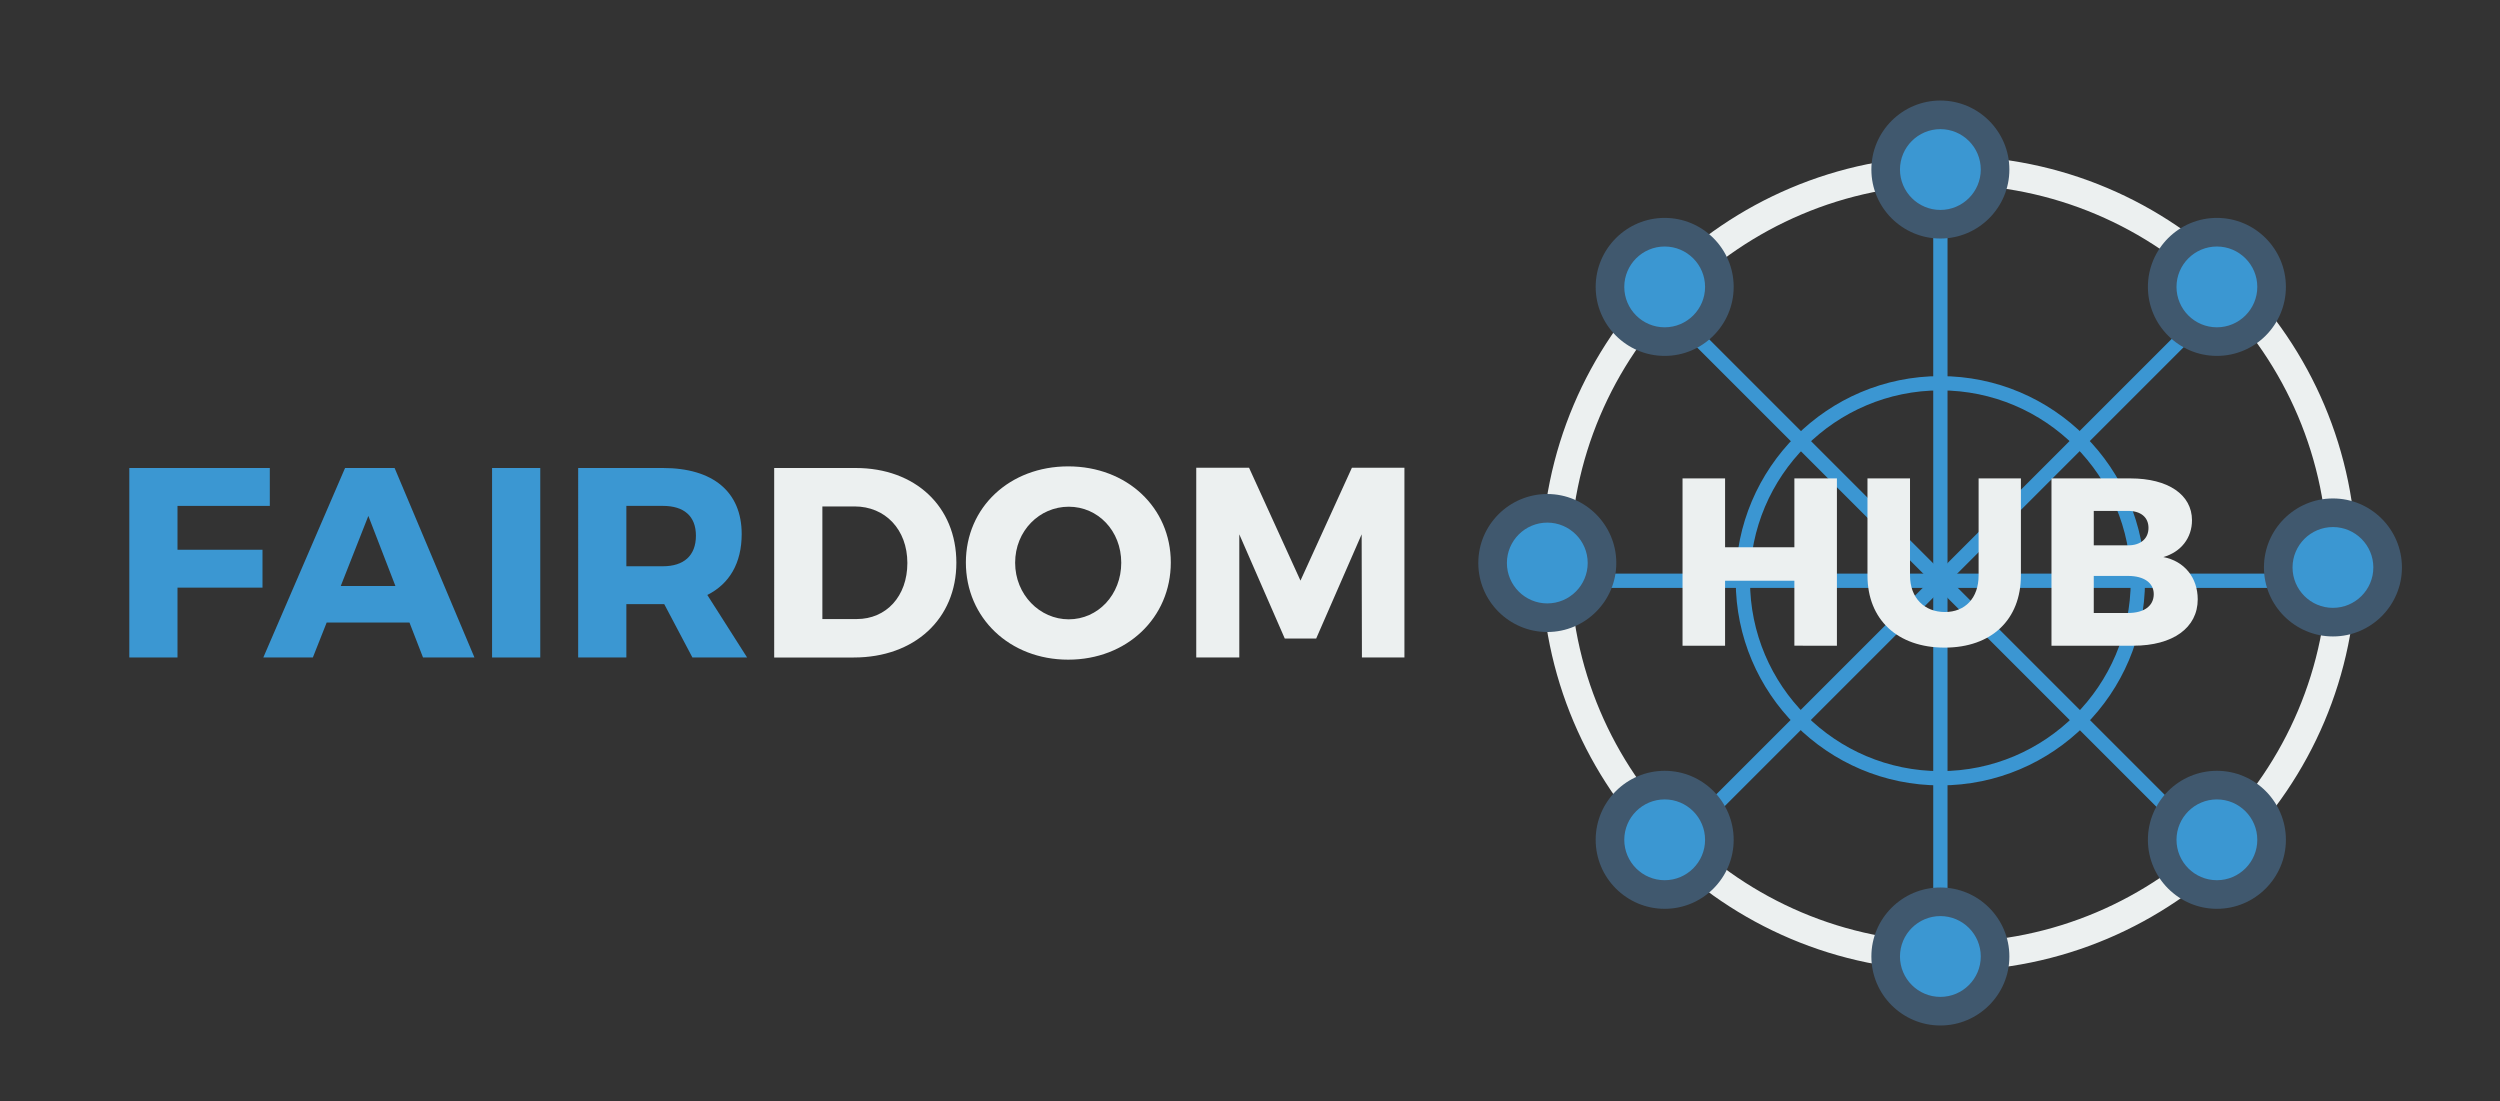 <?xml version="1.0" encoding="iso-8859-1"?>
<!-- Generator: Adobe Illustrator 19.1.0, SVG Export Plug-In . SVG Version: 6.00 Build 0)  -->
<svg version="1.1" id="Layer_1" xmlns="http://www.w3.org/2000/svg" xmlns:xlink="http://www.w3.org/1999/xlink" x="0px" y="0px"
	 viewBox="0 0 200 88.083" style="enable-background:new 0 0 200 88.083;" xml:space="preserve">
<rect x="0" y="0" width="200" height="88.083" fill="#333333" stroke="none"/>
<g>
	<g>
		<path style="fill:#ECF0F0;" d="M155.918,77.663c-17.972,0-32.593-14.621-32.593-32.592c0-17.972,14.621-32.593,32.593-32.593
			s32.593,14.621,32.593,32.593C188.511,63.042,173.89,77.663,155.918,77.663z M155.918,14.765
			c-16.711,0-30.306,13.595-30.306,30.306c0,16.71,13.595,30.305,30.306,30.305s30.306-13.595,30.306-30.305
			C186.224,28.36,172.629,14.765,155.918,14.765z"/>
	</g>
	<g>
		<g>
			<path style="fill:#3B96D2;" d="M155.23,62.831c-9.027,0-16.371-7.344-16.371-16.371s7.344-16.371,16.371-16.371
				s16.371,7.344,16.371,16.371S164.258,62.831,155.23,62.831z M155.23,31.231c-8.396,0-15.229,6.832-15.229,15.229
				s6.832,15.229,15.229,15.229s15.229-6.832,15.229-15.229S163.627,31.231,155.23,31.231z"/>
		</g>
		<g>

				<rect x="154.659" y="16.075" transform="matrix(0.707 0.707 -0.707 0.707 78.318 -96.157)" style="fill:#3B96D2;" width="1.144" height="60.77"/>
		</g>
		<g>

				<rect x="124.174" y="45.888" transform="matrix(0.707 0.707 -0.707 0.707 78.318 -96.157)" style="fill:#3B96D2;" width="62.112" height="1.144"/>
		</g>
		<g>
			<rect x="124.675" y="45.889" style="fill:#3B96D2;" width="61.111" height="1.143"/>
		</g>
		<g>
			<rect x="154.659" y="15.841" style="fill:#3B96D2;" width="1.143" height="61.237"/>
		</g>
	</g>
	<g>
		<circle style="fill:#3B97D2;" cx="123.784" cy="45.041" r="4.376"/>
		<path style="fill:#40586E;" d="M123.784,50.561c-3.043,0-5.52-2.477-5.52-5.52s2.477-5.52,5.52-5.52s5.52,2.477,5.52,5.52
			S126.827,50.561,123.784,50.561z M123.784,41.809c-1.782,0-3.232,1.45-3.232,3.232s1.45,3.232,3.232,3.232s3.232-1.45,3.232-3.232
			S125.566,41.809,123.784,41.809z"/>
	</g>
	<g>
		<circle style="fill:#3B97D2;" cx="186.635" cy="45.396" r="4.376"/>
		<path style="fill:#40586E;" d="M186.635,50.916c-3.043,0-5.52-2.477-5.52-5.52s2.477-5.52,5.52-5.52s5.52,2.477,5.52,5.52
			S189.678,50.916,186.635,50.916z M186.635,42.164c-1.782,0-3.232,1.45-3.232,3.232s1.45,3.232,3.232,3.232s3.232-1.45,3.232-3.232
			S188.417,42.164,186.635,42.164z"/>
	</g>
	<g>
		<circle style="fill:#3B97D2;" cx="177.351" cy="22.953" r="4.376"/>
		<path style="fill:#40586E;" d="M177.352,28.472c-3.043,0-5.52-2.477-5.52-5.52s2.477-5.52,5.52-5.52s5.52,2.477,5.52,5.52
			S180.395,28.472,177.352,28.472z M177.352,19.721c-1.782,0-3.232,1.45-3.232,3.232s1.45,3.232,3.232,3.232s3.232-1.45,3.232-3.232
			S179.134,19.721,177.352,19.721z"/>
	</g>
	<g>
		<circle style="fill:#3B97D2;" cx="133.174" cy="67.185" r="4.376"/>
		<path style="fill:#40586E;" d="M133.174,72.705c-3.043,0-5.52-2.477-5.52-5.52s2.477-5.52,5.52-5.52s5.52,2.477,5.52,5.52
			S136.217,72.705,133.174,72.705z M133.174,63.953c-1.782,0-3.232,1.45-3.232,3.232s1.45,3.232,3.232,3.232s3.232-1.45,3.232-3.232
			S134.956,63.953,133.174,63.953z"/>
	</g>
	<g>
		<circle style="fill:#3B97D2;" cx="177.351" cy="67.185" r="4.376"/>
		<path style="fill:#40586E;" d="M177.352,72.705c-3.043,0-5.52-2.477-5.52-5.52s2.477-5.52,5.52-5.52s5.52,2.477,5.52,5.52
			S180.395,72.705,177.352,72.705z M177.352,63.953c-1.782,0-3.232,1.45-3.232,3.232s1.45,3.232,3.232,3.232s3.232-1.45,3.232-3.232
			S179.134,63.953,177.352,63.953z"/>
	</g>
	<g>
		<circle style="fill:#3B97D2;" cx="133.174" cy="22.953" r="4.376"/>
		<path style="fill:#40586E;" d="M133.174,28.472c-3.043,0-5.52-2.477-5.52-5.52s2.477-5.52,5.52-5.52s5.52,2.477,5.52,5.52
			S136.217,28.472,133.174,28.472z M133.174,19.721c-1.782,0-3.232,1.45-3.232,3.232s1.45,3.232,3.232,3.232s3.232-1.45,3.232-3.232
			S134.956,19.721,133.174,19.721z"/>
	</g>
	<g>
		<circle style="fill:#3B97D2;" cx="155.23" cy="13.563" r="4.376"/>
		<path style="fill:#40586E;" d="M155.23,19.083c-3.043,0-5.52-2.477-5.52-5.52s2.477-5.52,5.52-5.52s5.52,2.477,5.52,5.52
			S158.273,19.083,155.23,19.083z M155.23,10.331c-1.782,0-3.232,1.45-3.232,3.232s1.45,3.232,3.232,3.232s3.232-1.45,3.232-3.232
			S157.013,10.331,155.23,10.331z"/>
	</g>
	<g>
		<circle style="fill:#3B97D2;" cx="155.23" cy="76.52" r="4.376"/>
		<path style="fill:#40586E;" d="M155.23,82.039c-3.043,0-5.52-2.477-5.52-5.52s2.477-5.52,5.52-5.52s5.52,2.477,5.52,5.52
			S158.273,82.039,155.23,82.039z M155.23,73.287c-1.782,0-3.232,1.45-3.232,3.232s1.45,3.232,3.232,3.232s3.232-1.45,3.232-3.232
			S157.013,73.287,155.23,73.287z"/>
	</g>
</g>
<g>
	<path style="fill:#3B97D2;" d="M14.2,40.472v3.508h6.8v3.031h-6.8v5.587h-3.855V37.44h11.24v3.032H14.2z"/>
	<path style="fill:#3B97D2;" d="M26.133,49.805l-1.105,2.794h-3.963l6.54-15.159h3.963l6.388,15.159h-4.115l-1.083-2.794H26.133z
		 M29.468,41.273l-2.209,5.609h4.375L29.468,41.273z"/>
	<path style="fill:#3B97D2;" d="M39.366,52.599V37.44h3.855v15.159H39.366z"/>
	<path style="fill:#3B97D2;" d="M53.141,48.333h-0.109h-2.923v4.266h-3.855V37.44h6.779c4.007,0,6.302,1.906,6.302,5.284
		c0,2.317-0.975,3.985-2.75,4.873l3.183,5.002h-4.375L53.141,48.333z M53.032,45.301c1.668,0,2.642-0.844,2.642-2.448
		c0-1.581-0.975-2.382-2.642-2.382h-2.923v4.829H53.032z"/>
	<path style="fill:#ECF0F0;" d="M68.453,37.44c4.765,0,8.056,3.075,8.056,7.58c0,4.483-3.335,7.58-8.207,7.58h-6.367V37.44H68.453z
		 M65.79,49.524h2.75c2.361,0,4.049-1.82,4.049-4.483c0-2.685-1.776-4.526-4.222-4.526H65.79V49.524z"/>
	<path style="fill:#ECF0F0;" d="M93.664,44.998c0,4.418-3.508,7.775-8.208,7.775c-4.677,0-8.186-3.335-8.186-7.775
		c0-4.418,3.508-7.688,8.186-7.688C90.155,37.31,93.664,40.602,93.664,44.998z M81.211,45.02c0,2.555,1.97,4.526,4.288,4.526
		c2.339,0,4.201-1.97,4.201-4.526s-1.862-4.483-4.201-4.483C83.16,40.537,81.211,42.464,81.211,45.02z"/>
	<path style="fill:#ECF0F0;" d="M108.954,52.599l-0.022-9.853l-3.638,8.338h-2.512l-3.638-8.338v9.853h-3.444V37.418h4.223
		l4.115,9.031l4.115-9.031h4.201v15.181H108.954z"/>
</g>
<g>
	<path style="fill:#ECF0F0;" d="M143.55,51.657v-5.2h-5.544v5.2h-3.403V38.273h3.403v5.507h5.544v-5.507h3.403v13.383H143.55z"/>
	<path style="fill:#ECF0F0;" d="M161.672,46.036c0,3.537-2.351,5.773-6.099,5.773c-3.766,0-6.175-2.237-6.175-5.773v-7.762h3.403
		v7.762c0,1.816,1.167,2.926,2.792,2.926c1.606,0,2.696-1.11,2.696-2.926v-7.762h3.384V46.036z"/>
	<path style="fill:#ECF0F0;" d="M170.445,38.273c3.001,0,4.914,1.3,4.914,3.347c0,1.414-0.88,2.542-2.294,2.944
		c1.683,0.324,2.753,1.644,2.753,3.384c0,2.274-1.988,3.708-5.143,3.708h-6.557V38.273H170.445z M167.501,43.628h2.753
		c0.994,0,1.625-0.536,1.625-1.397c0-0.86-0.631-1.358-1.625-1.358h-2.753V43.628z M167.501,49.038h2.753
		c1.262,0,2.046-0.555,2.046-1.51c0-0.899-0.784-1.453-2.046-1.453h-2.753V49.038z"/>
</g>
</svg>
